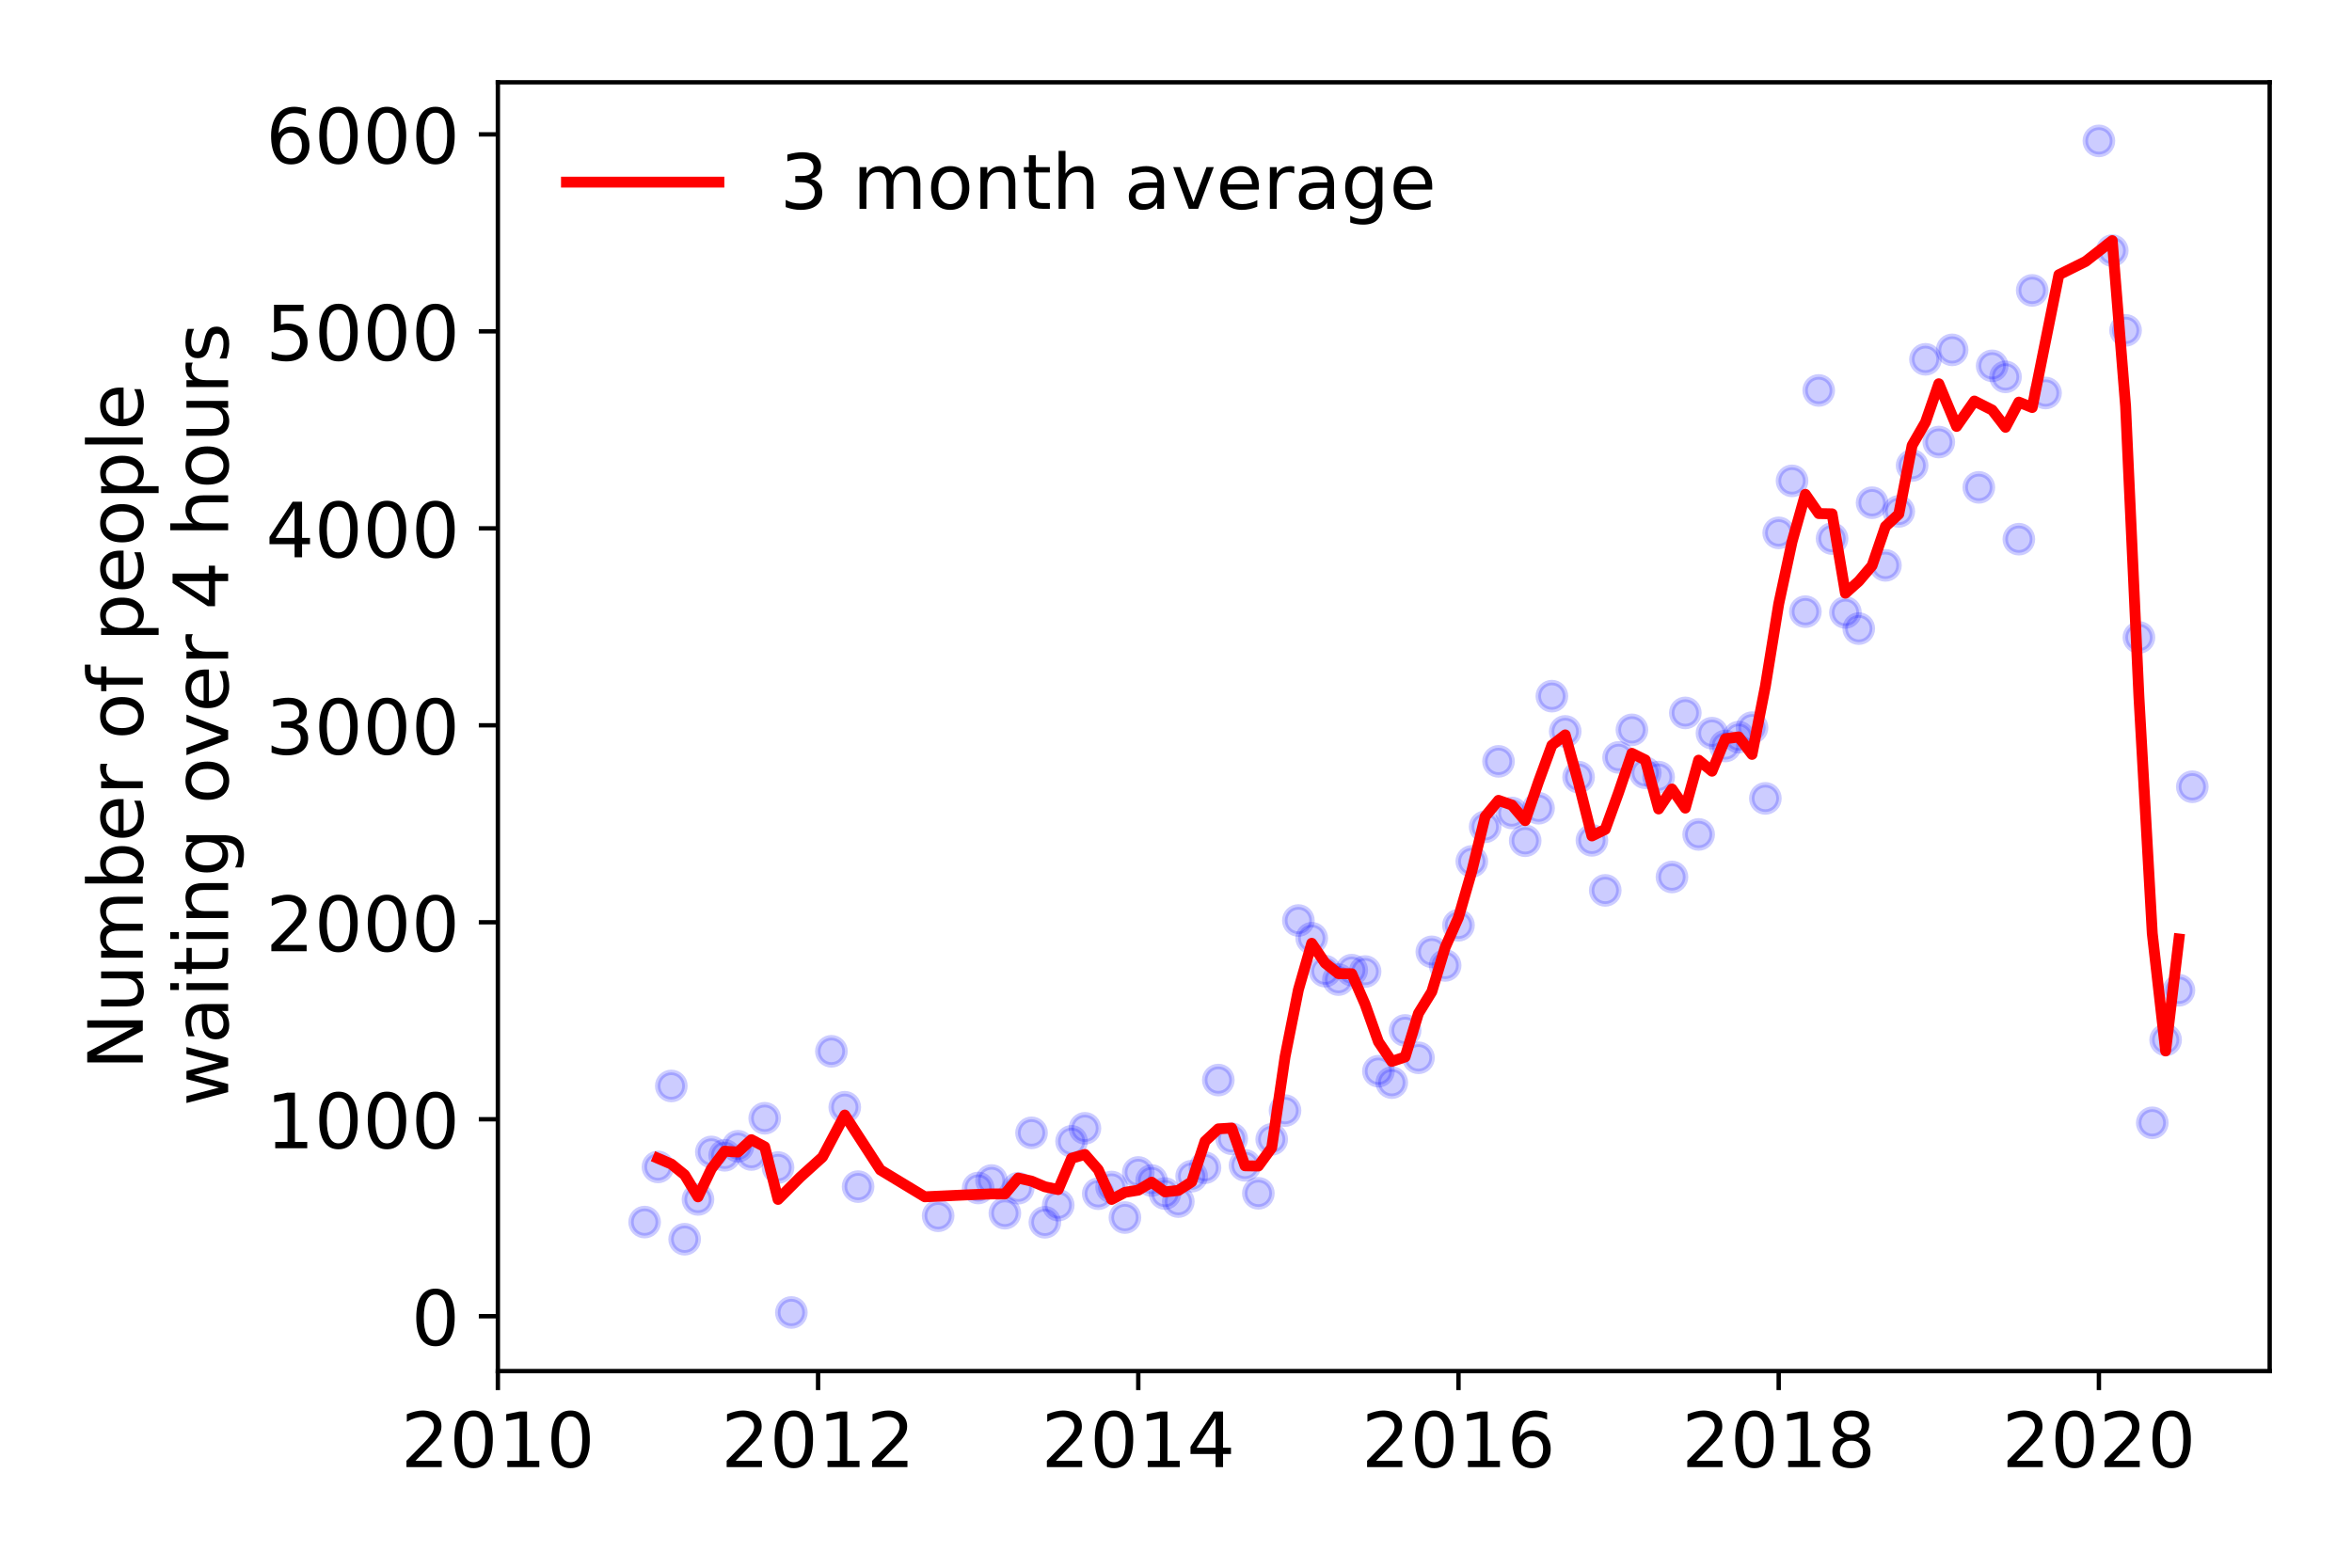 <?xml version="1.0" encoding="utf-8" standalone="no"?>
<!DOCTYPE svg PUBLIC "-//W3C//DTD SVG 1.1//EN"
  "http://www.w3.org/Graphics/SVG/1.1/DTD/svg11.dtd">
<!-- Created with matplotlib (https://matplotlib.org/) -->
<svg height="288pt" version="1.1" viewBox="0 0 432 288" width="432pt" xmlns="http://www.w3.org/2000/svg" xmlns:xlink="http://www.w3.org/1999/xlink">
 <defs>
  <style type="text/css">
*{stroke-linecap:butt;stroke-linejoin:round;}
  </style>
 </defs>
 <g id="figure_1">
  <g id="patch_1">
   <path d="M 0 288 
L 432 288 
L 432 0 
L 0 0 
z
" style="fill:#ffffff;"/>
  </g>
  <g id="axes_1">
   <g id="patch_2">
    <path d="M 91.445 251.88 
L 416.88 251.88 
L 416.88 15.12 
L 91.445 15.12 
z
" style="fill:#ffffff;"/>
   </g>
   <g id="matplotlib.axis_1">
    <g id="xtick_1">
     <g id="line2d_1">
      <defs>
       <path d="M 0 0 
L 0 3.5 
" id="m45e0244d61" style="stroke:#000000;stroke-width:0.8;"/>
      </defs>
      <g>
       <use style="stroke:#000000;stroke-width:0.8;" x="91.445" xlink:href="#m45e0244d61" y="251.88"/>
      </g>
     </g>
     <g id="text_1">
      <!-- 2010 -->
      <defs>
       <path d="M 19.188 8.297 
L 53.609 8.297 
L 53.609 0 
L 7.328 0 
L 7.328 8.297 
Q 12.938 14.109 22.625 23.891 
Q 32.328 33.688 34.812 36.531 
Q 39.547 41.844 41.422 45.531 
Q 43.312 49.219 43.312 52.781 
Q 43.312 58.594 39.234 62.25 
Q 35.156 65.922 28.609 65.922 
Q 23.969 65.922 18.812 64.312 
Q 13.672 62.703 7.812 59.422 
L 7.812 69.391 
Q 13.766 71.781 18.938 73 
Q 24.125 74.219 28.422 74.219 
Q 39.75 74.219 46.484 68.547 
Q 53.219 62.891 53.219 53.422 
Q 53.219 48.922 51.531 44.891 
Q 49.859 40.875 45.406 35.406 
Q 44.188 33.984 37.641 27.219 
Q 31.109 20.453 19.188 8.297 
z
" id="DejaVuSans-50"/>
       <path d="M 31.781 66.406 
Q 24.172 66.406 20.328 58.906 
Q 16.5 51.422 16.5 36.375 
Q 16.5 21.391 20.328 13.891 
Q 24.172 6.391 31.781 6.391 
Q 39.453 6.391 43.281 13.891 
Q 47.125 21.391 47.125 36.375 
Q 47.125 51.422 43.281 58.906 
Q 39.453 66.406 31.781 66.406 
z
M 31.781 74.219 
Q 44.047 74.219 50.516 64.516 
Q 56.984 54.828 56.984 36.375 
Q 56.984 17.969 50.516 8.266 
Q 44.047 -1.422 31.781 -1.422 
Q 19.531 -1.422 13.062 8.266 
Q 6.594 17.969 6.594 36.375 
Q 6.594 54.828 13.062 64.516 
Q 19.531 74.219 31.781 74.219 
z
" id="DejaVuSans-48"/>
       <path d="M 12.406 8.297 
L 28.516 8.297 
L 28.516 63.922 
L 10.984 60.406 
L 10.984 69.391 
L 28.422 72.906 
L 38.281 72.906 
L 38.281 8.297 
L 54.391 8.297 
L 54.391 0 
L 12.406 0 
z
" id="DejaVuSans-49"/>
      </defs>
      <g transform="translate(73.63 269.518)scale(0.14 -0.14)">
       <use xlink:href="#DejaVuSans-50"/>
       <use x="63.623" xlink:href="#DejaVuSans-48"/>
       <use x="127.246" xlink:href="#DejaVuSans-49"/>
       <use x="190.869" xlink:href="#DejaVuSans-48"/>
      </g>
     </g>
    </g>
    <g id="xtick_2">
     <g id="line2d_2">
      <g>
       <use style="stroke:#000000;stroke-width:0.8;" x="150.259" xlink:href="#m45e0244d61" y="251.88"/>
      </g>
     </g>
     <g id="text_2">
      <!-- 2012 -->
      <g transform="translate(132.444 269.518)scale(0.14 -0.14)">
       <use xlink:href="#DejaVuSans-50"/>
       <use x="63.623" xlink:href="#DejaVuSans-48"/>
       <use x="127.246" xlink:href="#DejaVuSans-49"/>
       <use x="190.869" xlink:href="#DejaVuSans-50"/>
      </g>
     </g>
    </g>
    <g id="xtick_3">
     <g id="line2d_3">
      <g>
       <use style="stroke:#000000;stroke-width:0.8;" x="209.072" xlink:href="#m45e0244d61" y="251.88"/>
      </g>
     </g>
     <g id="text_3">
      <!-- 2014 -->
      <defs>
       <path d="M 37.797 64.312 
L 12.891 25.391 
L 37.797 25.391 
z
M 35.203 72.906 
L 47.609 72.906 
L 47.609 25.391 
L 58.016 25.391 
L 58.016 17.188 
L 47.609 17.188 
L 47.609 0 
L 37.797 0 
L 37.797 17.188 
L 4.891 17.188 
L 4.891 26.703 
z
" id="DejaVuSans-52"/>
      </defs>
      <g transform="translate(191.257 269.518)scale(0.14 -0.14)">
       <use xlink:href="#DejaVuSans-50"/>
       <use x="63.623" xlink:href="#DejaVuSans-48"/>
       <use x="127.246" xlink:href="#DejaVuSans-49"/>
       <use x="190.869" xlink:href="#DejaVuSans-52"/>
      </g>
     </g>
    </g>
    <g id="xtick_4">
     <g id="line2d_4">
      <g>
       <use style="stroke:#000000;stroke-width:0.8;" x="267.886" xlink:href="#m45e0244d61" y="251.88"/>
      </g>
     </g>
     <g id="text_4">
      <!-- 2016 -->
      <defs>
       <path d="M 33.016 40.375 
Q 26.375 40.375 22.484 35.828 
Q 18.609 31.297 18.609 23.391 
Q 18.609 15.531 22.484 10.953 
Q 26.375 6.391 33.016 6.391 
Q 39.656 6.391 43.531 10.953 
Q 47.406 15.531 47.406 23.391 
Q 47.406 31.297 43.531 35.828 
Q 39.656 40.375 33.016 40.375 
z
M 52.594 71.297 
L 52.594 62.312 
Q 48.875 64.062 45.094 64.984 
Q 41.312 65.922 37.594 65.922 
Q 27.828 65.922 22.672 59.328 
Q 17.531 52.734 16.797 39.406 
Q 19.672 43.656 24.016 45.922 
Q 28.375 48.188 33.594 48.188 
Q 44.578 48.188 50.953 41.516 
Q 57.328 34.859 57.328 23.391 
Q 57.328 12.156 50.688 5.359 
Q 44.047 -1.422 33.016 -1.422 
Q 20.359 -1.422 13.672 8.266 
Q 6.984 17.969 6.984 36.375 
Q 6.984 53.656 15.188 63.938 
Q 23.391 74.219 37.203 74.219 
Q 40.922 74.219 44.703 73.484 
Q 48.484 72.75 52.594 71.297 
z
" id="DejaVuSans-54"/>
      </defs>
      <g transform="translate(250.071 269.518)scale(0.14 -0.14)">
       <use xlink:href="#DejaVuSans-50"/>
       <use x="63.623" xlink:href="#DejaVuSans-48"/>
       <use x="127.246" xlink:href="#DejaVuSans-49"/>
       <use x="190.869" xlink:href="#DejaVuSans-54"/>
      </g>
     </g>
    </g>
    <g id="xtick_5">
     <g id="line2d_5">
      <g>
       <use style="stroke:#000000;stroke-width:0.8;" x="326.699" xlink:href="#m45e0244d61" y="251.88"/>
      </g>
     </g>
     <g id="text_5">
      <!-- 2018 -->
      <defs>
       <path d="M 31.781 34.625 
Q 24.75 34.625 20.719 30.859 
Q 16.703 27.094 16.703 20.516 
Q 16.703 13.922 20.719 10.156 
Q 24.75 6.391 31.781 6.391 
Q 38.812 6.391 42.859 10.172 
Q 46.922 13.969 46.922 20.516 
Q 46.922 27.094 42.891 30.859 
Q 38.875 34.625 31.781 34.625 
z
M 21.922 38.812 
Q 15.578 40.375 12.031 44.719 
Q 8.5 49.078 8.5 55.328 
Q 8.5 64.062 14.719 69.141 
Q 20.953 74.219 31.781 74.219 
Q 42.672 74.219 48.875 69.141 
Q 55.078 64.062 55.078 55.328 
Q 55.078 49.078 51.531 44.719 
Q 48 40.375 41.703 38.812 
Q 48.828 37.156 52.797 32.312 
Q 56.781 27.484 56.781 20.516 
Q 56.781 9.906 50.312 4.234 
Q 43.844 -1.422 31.781 -1.422 
Q 19.734 -1.422 13.25 4.234 
Q 6.781 9.906 6.781 20.516 
Q 6.781 27.484 10.781 32.312 
Q 14.797 37.156 21.922 38.812 
z
M 18.312 54.391 
Q 18.312 48.734 21.844 45.562 
Q 25.391 42.391 31.781 42.391 
Q 38.141 42.391 41.719 45.562 
Q 45.312 48.734 45.312 54.391 
Q 45.312 60.062 41.719 63.234 
Q 38.141 66.406 31.781 66.406 
Q 25.391 66.406 21.844 63.234 
Q 18.312 60.062 18.312 54.391 
z
" id="DejaVuSans-56"/>
      </defs>
      <g transform="translate(308.884 269.518)scale(0.14 -0.14)">
       <use xlink:href="#DejaVuSans-50"/>
       <use x="63.623" xlink:href="#DejaVuSans-48"/>
       <use x="127.246" xlink:href="#DejaVuSans-49"/>
       <use x="190.869" xlink:href="#DejaVuSans-56"/>
      </g>
     </g>
    </g>
    <g id="xtick_6">
     <g id="line2d_6">
      <g>
       <use style="stroke:#000000;stroke-width:0.8;" x="385.513" xlink:href="#m45e0244d61" y="251.88"/>
      </g>
     </g>
     <g id="text_6">
      <!-- 2020 -->
      <g transform="translate(367.698 269.518)scale(0.14 -0.14)">
       <use xlink:href="#DejaVuSans-50"/>
       <use x="63.623" xlink:href="#DejaVuSans-48"/>
       <use x="127.246" xlink:href="#DejaVuSans-50"/>
       <use x="190.869" xlink:href="#DejaVuSans-48"/>
      </g>
     </g>
    </g>
   </g>
   <g id="matplotlib.axis_2">
    <g id="ytick_1">
     <g id="line2d_7">
      <defs>
       <path d="M 0 0 
L -3.5 0 
" id="m0313830ca6" style="stroke:#000000;stroke-width:0.8;"/>
      </defs>
      <g>
       <use style="stroke:#000000;stroke-width:0.8;" x="91.445" xlink:href="#m0313830ca6" y="241.806"/>
      </g>
     </g>
     <g id="text_7">
      <!-- 0 -->
      <g transform="translate(75.537 247.125)scale(0.14 -0.14)">
       <use xlink:href="#DejaVuSans-48"/>
      </g>
     </g>
    </g>
    <g id="ytick_2">
     <g id="line2d_8">
      <g>
       <use style="stroke:#000000;stroke-width:0.8;" x="91.445" xlink:href="#m0313830ca6" y="205.619"/>
      </g>
     </g>
     <g id="text_8">
      <!-- 1000 -->
      <g transform="translate(48.815 210.938)scale(0.14 -0.14)">
       <use xlink:href="#DejaVuSans-49"/>
       <use x="63.623" xlink:href="#DejaVuSans-48"/>
       <use x="127.246" xlink:href="#DejaVuSans-48"/>
       <use x="190.869" xlink:href="#DejaVuSans-48"/>
      </g>
     </g>
    </g>
    <g id="ytick_3">
     <g id="line2d_9">
      <g>
       <use style="stroke:#000000;stroke-width:0.8;" x="91.445" xlink:href="#m0313830ca6" y="169.433"/>
      </g>
     </g>
     <g id="text_9">
      <!-- 2000 -->
      <g transform="translate(48.815 174.752)scale(0.14 -0.14)">
       <use xlink:href="#DejaVuSans-50"/>
       <use x="63.623" xlink:href="#DejaVuSans-48"/>
       <use x="127.246" xlink:href="#DejaVuSans-48"/>
       <use x="190.869" xlink:href="#DejaVuSans-48"/>
      </g>
     </g>
    </g>
    <g id="ytick_4">
     <g id="line2d_10">
      <g>
       <use style="stroke:#000000;stroke-width:0.8;" x="91.445" xlink:href="#m0313830ca6" y="133.247"/>
      </g>
     </g>
     <g id="text_10">
      <!-- 3000 -->
      <defs>
       <path d="M 40.578 39.312 
Q 47.656 37.797 51.625 33 
Q 55.609 28.219 55.609 21.188 
Q 55.609 10.406 48.188 4.484 
Q 40.766 -1.422 27.094 -1.422 
Q 22.516 -1.422 17.656 -0.516 
Q 12.797 0.391 7.625 2.203 
L 7.625 11.719 
Q 11.719 9.328 16.594 8.109 
Q 21.484 6.891 26.812 6.891 
Q 36.078 6.891 40.938 10.547 
Q 45.797 14.203 45.797 21.188 
Q 45.797 27.641 41.281 31.266 
Q 36.766 34.906 28.719 34.906 
L 20.219 34.906 
L 20.219 43.016 
L 29.109 43.016 
Q 36.375 43.016 40.234 45.922 
Q 44.094 48.828 44.094 54.297 
Q 44.094 59.906 40.109 62.906 
Q 36.141 65.922 28.719 65.922 
Q 24.656 65.922 20.016 65.031 
Q 15.375 64.156 9.812 62.312 
L 9.812 71.094 
Q 15.438 72.656 20.344 73.438 
Q 25.25 74.219 29.594 74.219 
Q 40.828 74.219 47.359 69.109 
Q 53.906 64.016 53.906 55.328 
Q 53.906 49.266 50.438 45.094 
Q 46.969 40.922 40.578 39.312 
z
" id="DejaVuSans-51"/>
      </defs>
      <g transform="translate(48.815 138.566)scale(0.14 -0.14)">
       <use xlink:href="#DejaVuSans-51"/>
       <use x="63.623" xlink:href="#DejaVuSans-48"/>
       <use x="127.246" xlink:href="#DejaVuSans-48"/>
       <use x="190.869" xlink:href="#DejaVuSans-48"/>
      </g>
     </g>
    </g>
    <g id="ytick_5">
     <g id="line2d_11">
      <g>
       <use style="stroke:#000000;stroke-width:0.8;" x="91.445" xlink:href="#m0313830ca6" y="97.06"/>
      </g>
     </g>
     <g id="text_11">
      <!-- 4000 -->
      <g transform="translate(48.815 102.379)scale(0.14 -0.14)">
       <use xlink:href="#DejaVuSans-52"/>
       <use x="63.623" xlink:href="#DejaVuSans-48"/>
       <use x="127.246" xlink:href="#DejaVuSans-48"/>
       <use x="190.869" xlink:href="#DejaVuSans-48"/>
      </g>
     </g>
    </g>
    <g id="ytick_6">
     <g id="line2d_12">
      <g>
       <use style="stroke:#000000;stroke-width:0.8;" x="91.445" xlink:href="#m0313830ca6" y="60.874"/>
      </g>
     </g>
     <g id="text_12">
      <!-- 5000 -->
      <defs>
       <path d="M 10.797 72.906 
L 49.516 72.906 
L 49.516 64.594 
L 19.828 64.594 
L 19.828 46.734 
Q 21.969 47.469 24.109 47.828 
Q 26.266 48.188 28.422 48.188 
Q 40.625 48.188 47.75 41.5 
Q 54.891 34.812 54.891 23.391 
Q 54.891 11.625 47.562 5.094 
Q 40.234 -1.422 26.906 -1.422 
Q 22.312 -1.422 17.547 -0.641 
Q 12.797 0.141 7.719 1.703 
L 7.719 11.625 
Q 12.109 9.234 16.797 8.062 
Q 21.484 6.891 26.703 6.891 
Q 35.156 6.891 40.078 11.328 
Q 45.016 15.766 45.016 23.391 
Q 45.016 31 40.078 35.438 
Q 35.156 39.891 26.703 39.891 
Q 22.75 39.891 18.812 39.016 
Q 14.891 38.141 10.797 36.281 
z
" id="DejaVuSans-53"/>
      </defs>
      <g transform="translate(48.815 66.193)scale(0.14 -0.14)">
       <use xlink:href="#DejaVuSans-53"/>
       <use x="63.623" xlink:href="#DejaVuSans-48"/>
       <use x="127.246" xlink:href="#DejaVuSans-48"/>
       <use x="190.869" xlink:href="#DejaVuSans-48"/>
      </g>
     </g>
    </g>
    <g id="ytick_7">
     <g id="line2d_13">
      <g>
       <use style="stroke:#000000;stroke-width:0.8;" x="91.445" xlink:href="#m0313830ca6" y="24.688"/>
      </g>
     </g>
     <g id="text_13">
      <!-- 6000 -->
      <g transform="translate(48.815 30.007)scale(0.14 -0.14)">
       <use xlink:href="#DejaVuSans-54"/>
       <use x="63.623" xlink:href="#DejaVuSans-48"/>
       <use x="127.246" xlink:href="#DejaVuSans-48"/>
       <use x="190.869" xlink:href="#DejaVuSans-48"/>
      </g>
     </g>
    </g>
    <g id="text_14">
     <!-- Number of people -->
     <defs>
      <path d="M 9.812 72.906 
L 23.094 72.906 
L 55.422 11.922 
L 55.422 72.906 
L 64.984 72.906 
L 64.984 0 
L 51.703 0 
L 19.391 60.984 
L 19.391 0 
L 9.812 0 
z
" id="DejaVuSans-78"/>
      <path d="M 8.5 21.578 
L 8.5 54.688 
L 17.484 54.688 
L 17.484 21.922 
Q 17.484 14.156 20.5 10.266 
Q 23.531 6.391 29.594 6.391 
Q 36.859 6.391 41.078 11.031 
Q 45.312 15.672 45.312 23.688 
L 45.312 54.688 
L 54.297 54.688 
L 54.297 0 
L 45.312 0 
L 45.312 8.406 
Q 42.047 3.422 37.719 1 
Q 33.406 -1.422 27.688 -1.422 
Q 18.266 -1.422 13.375 4.438 
Q 8.5 10.297 8.5 21.578 
z
M 31.109 56 
z
" id="DejaVuSans-117"/>
      <path d="M 52 44.188 
Q 55.375 50.25 60.062 53.125 
Q 64.75 56 71.094 56 
Q 79.641 56 84.281 50.016 
Q 88.922 44.047 88.922 33.016 
L 88.922 0 
L 79.891 0 
L 79.891 32.719 
Q 79.891 40.578 77.094 44.375 
Q 74.312 48.188 68.609 48.188 
Q 61.625 48.188 57.562 43.547 
Q 53.516 38.922 53.516 30.906 
L 53.516 0 
L 44.484 0 
L 44.484 32.719 
Q 44.484 40.625 41.703 44.406 
Q 38.922 48.188 33.109 48.188 
Q 26.219 48.188 22.156 43.531 
Q 18.109 38.875 18.109 30.906 
L 18.109 0 
L 9.078 0 
L 9.078 54.688 
L 18.109 54.688 
L 18.109 46.188 
Q 21.188 51.219 25.484 53.609 
Q 29.781 56 35.688 56 
Q 41.656 56 45.828 52.969 
Q 50 49.953 52 44.188 
z
" id="DejaVuSans-109"/>
      <path d="M 48.688 27.297 
Q 48.688 37.203 44.609 42.844 
Q 40.531 48.484 33.406 48.484 
Q 26.266 48.484 22.188 42.844 
Q 18.109 37.203 18.109 27.297 
Q 18.109 17.391 22.188 11.75 
Q 26.266 6.109 33.406 6.109 
Q 40.531 6.109 44.609 11.75 
Q 48.688 17.391 48.688 27.297 
z
M 18.109 46.391 
Q 20.953 51.266 25.266 53.625 
Q 29.594 56 35.594 56 
Q 45.562 56 51.781 48.094 
Q 58.016 40.188 58.016 27.297 
Q 58.016 14.406 51.781 6.484 
Q 45.562 -1.422 35.594 -1.422 
Q 29.594 -1.422 25.266 0.953 
Q 20.953 3.328 18.109 8.203 
L 18.109 0 
L 9.078 0 
L 9.078 75.984 
L 18.109 75.984 
z
" id="DejaVuSans-98"/>
      <path d="M 56.203 29.594 
L 56.203 25.203 
L 14.891 25.203 
Q 15.484 15.922 20.484 11.062 
Q 25.484 6.203 34.422 6.203 
Q 39.594 6.203 44.453 7.469 
Q 49.312 8.734 54.109 11.281 
L 54.109 2.781 
Q 49.266 0.734 44.188 -0.344 
Q 39.109 -1.422 33.891 -1.422 
Q 20.797 -1.422 13.156 6.188 
Q 5.516 13.812 5.516 26.812 
Q 5.516 40.234 12.766 48.109 
Q 20.016 56 32.328 56 
Q 43.359 56 49.781 48.891 
Q 56.203 41.797 56.203 29.594 
z
M 47.219 32.234 
Q 47.125 39.594 43.094 43.984 
Q 39.062 48.391 32.422 48.391 
Q 24.906 48.391 20.391 44.141 
Q 15.875 39.891 15.188 32.172 
z
" id="DejaVuSans-101"/>
      <path d="M 41.109 46.297 
Q 39.594 47.172 37.812 47.578 
Q 36.031 48 33.891 48 
Q 26.266 48 22.188 43.047 
Q 18.109 38.094 18.109 28.812 
L 18.109 0 
L 9.078 0 
L 9.078 54.688 
L 18.109 54.688 
L 18.109 46.188 
Q 20.953 51.172 25.484 53.578 
Q 30.031 56 36.531 56 
Q 37.453 56 38.578 55.875 
Q 39.703 55.766 41.062 55.516 
z
" id="DejaVuSans-114"/>
      <path id="DejaVuSans-32"/>
      <path d="M 30.609 48.391 
Q 23.391 48.391 19.188 42.75 
Q 14.984 37.109 14.984 27.297 
Q 14.984 17.484 19.156 11.844 
Q 23.344 6.203 30.609 6.203 
Q 37.797 6.203 41.984 11.859 
Q 46.188 17.531 46.188 27.297 
Q 46.188 37.016 41.984 42.703 
Q 37.797 48.391 30.609 48.391 
z
M 30.609 56 
Q 42.328 56 49.016 48.375 
Q 55.719 40.766 55.719 27.297 
Q 55.719 13.875 49.016 6.219 
Q 42.328 -1.422 30.609 -1.422 
Q 18.844 -1.422 12.172 6.219 
Q 5.516 13.875 5.516 27.297 
Q 5.516 40.766 12.172 48.375 
Q 18.844 56 30.609 56 
z
" id="DejaVuSans-111"/>
      <path d="M 37.109 75.984 
L 37.109 68.5 
L 28.516 68.5 
Q 23.688 68.5 21.797 66.547 
Q 19.922 64.594 19.922 59.516 
L 19.922 54.688 
L 34.719 54.688 
L 34.719 47.703 
L 19.922 47.703 
L 19.922 0 
L 10.891 0 
L 10.891 47.703 
L 2.297 47.703 
L 2.297 54.688 
L 10.891 54.688 
L 10.891 58.5 
Q 10.891 67.625 15.141 71.797 
Q 19.391 75.984 28.609 75.984 
z
" id="DejaVuSans-102"/>
      <path d="M 18.109 8.203 
L 18.109 -20.797 
L 9.078 -20.797 
L 9.078 54.688 
L 18.109 54.688 
L 18.109 46.391 
Q 20.953 51.266 25.266 53.625 
Q 29.594 56 35.594 56 
Q 45.562 56 51.781 48.094 
Q 58.016 40.188 58.016 27.297 
Q 58.016 14.406 51.781 6.484 
Q 45.562 -1.422 35.594 -1.422 
Q 29.594 -1.422 25.266 0.953 
Q 20.953 3.328 18.109 8.203 
z
M 48.688 27.297 
Q 48.688 37.203 44.609 42.844 
Q 40.531 48.484 33.406 48.484 
Q 26.266 48.484 22.188 42.844 
Q 18.109 37.203 18.109 27.297 
Q 18.109 17.391 22.188 11.75 
Q 26.266 6.109 33.406 6.109 
Q 40.531 6.109 44.609 11.75 
Q 48.688 17.391 48.688 27.297 
z
" id="DejaVuSans-112"/>
      <path d="M 9.422 75.984 
L 18.406 75.984 
L 18.406 0 
L 9.422 0 
z
" id="DejaVuSans-108"/>
     </defs>
     <g transform="translate(26.227 196.547)rotate(-90)scale(0.14 -0.14)">
      <use xlink:href="#DejaVuSans-78"/>
      <use x="74.805" xlink:href="#DejaVuSans-117"/>
      <use x="138.184" xlink:href="#DejaVuSans-109"/>
      <use x="235.596" xlink:href="#DejaVuSans-98"/>
      <use x="299.072" xlink:href="#DejaVuSans-101"/>
      <use x="360.596" xlink:href="#DejaVuSans-114"/>
      <use x="401.709" xlink:href="#DejaVuSans-32"/>
      <use x="433.496" xlink:href="#DejaVuSans-111"/>
      <use x="494.678" xlink:href="#DejaVuSans-102"/>
      <use x="529.883" xlink:href="#DejaVuSans-32"/>
      <use x="561.67" xlink:href="#DejaVuSans-112"/>
      <use x="625.146" xlink:href="#DejaVuSans-101"/>
      <use x="686.67" xlink:href="#DejaVuSans-111"/>
      <use x="747.852" xlink:href="#DejaVuSans-112"/>
      <use x="811.328" xlink:href="#DejaVuSans-108"/>
      <use x="839.111" xlink:href="#DejaVuSans-101"/>
     </g>
     <!--  waiting over 4 hours -->
     <defs>
      <path d="M 4.203 54.688 
L 13.188 54.688 
L 24.422 12.016 
L 35.594 54.688 
L 46.188 54.688 
L 57.422 12.016 
L 68.609 54.688 
L 77.594 54.688 
L 63.281 0 
L 52.688 0 
L 40.922 44.828 
L 29.109 0 
L 18.5 0 
z
" id="DejaVuSans-119"/>
      <path d="M 34.281 27.484 
Q 23.391 27.484 19.188 25 
Q 14.984 22.516 14.984 16.5 
Q 14.984 11.719 18.141 8.906 
Q 21.297 6.109 26.703 6.109 
Q 34.188 6.109 38.703 11.406 
Q 43.219 16.703 43.219 25.484 
L 43.219 27.484 
z
M 52.203 31.203 
L 52.203 0 
L 43.219 0 
L 43.219 8.297 
Q 40.141 3.328 35.547 0.953 
Q 30.953 -1.422 24.312 -1.422 
Q 15.922 -1.422 10.953 3.297 
Q 6 8.016 6 15.922 
Q 6 25.141 12.172 29.828 
Q 18.359 34.516 30.609 34.516 
L 43.219 34.516 
L 43.219 35.406 
Q 43.219 41.609 39.141 45 
Q 35.062 48.391 27.688 48.391 
Q 23 48.391 18.547 47.266 
Q 14.109 46.141 10.016 43.891 
L 10.016 52.203 
Q 14.938 54.109 19.578 55.047 
Q 24.219 56 28.609 56 
Q 40.484 56 46.344 49.844 
Q 52.203 43.703 52.203 31.203 
z
" id="DejaVuSans-97"/>
      <path d="M 9.422 54.688 
L 18.406 54.688 
L 18.406 0 
L 9.422 0 
z
M 9.422 75.984 
L 18.406 75.984 
L 18.406 64.594 
L 9.422 64.594 
z
" id="DejaVuSans-105"/>
      <path d="M 18.312 70.219 
L 18.312 54.688 
L 36.812 54.688 
L 36.812 47.703 
L 18.312 47.703 
L 18.312 18.016 
Q 18.312 11.328 20.141 9.422 
Q 21.969 7.516 27.594 7.516 
L 36.812 7.516 
L 36.812 0 
L 27.594 0 
Q 17.188 0 13.234 3.875 
Q 9.281 7.766 9.281 18.016 
L 9.281 47.703 
L 2.688 47.703 
L 2.688 54.688 
L 9.281 54.688 
L 9.281 70.219 
z
" id="DejaVuSans-116"/>
      <path d="M 54.891 33.016 
L 54.891 0 
L 45.906 0 
L 45.906 32.719 
Q 45.906 40.484 42.875 44.328 
Q 39.844 48.188 33.797 48.188 
Q 26.516 48.188 22.312 43.547 
Q 18.109 38.922 18.109 30.906 
L 18.109 0 
L 9.078 0 
L 9.078 54.688 
L 18.109 54.688 
L 18.109 46.188 
Q 21.344 51.125 25.703 53.562 
Q 30.078 56 35.797 56 
Q 45.219 56 50.047 50.172 
Q 54.891 44.344 54.891 33.016 
z
" id="DejaVuSans-110"/>
      <path d="M 45.406 27.984 
Q 45.406 37.75 41.375 43.109 
Q 37.359 48.484 30.078 48.484 
Q 22.859 48.484 18.828 43.109 
Q 14.797 37.75 14.797 27.984 
Q 14.797 18.266 18.828 12.891 
Q 22.859 7.516 30.078 7.516 
Q 37.359 7.516 41.375 12.891 
Q 45.406 18.266 45.406 27.984 
z
M 54.391 6.781 
Q 54.391 -7.172 48.188 -13.984 
Q 42 -20.797 29.203 -20.797 
Q 24.469 -20.797 20.266 -20.094 
Q 16.062 -19.391 12.109 -17.922 
L 12.109 -9.188 
Q 16.062 -11.328 19.922 -12.344 
Q 23.781 -13.375 27.781 -13.375 
Q 36.625 -13.375 41.016 -8.766 
Q 45.406 -4.156 45.406 5.172 
L 45.406 9.625 
Q 42.625 4.781 38.281 2.391 
Q 33.938 0 27.875 0 
Q 17.828 0 11.672 7.656 
Q 5.516 15.328 5.516 27.984 
Q 5.516 40.672 11.672 48.328 
Q 17.828 56 27.875 56 
Q 33.938 56 38.281 53.609 
Q 42.625 51.219 45.406 46.391 
L 45.406 54.688 
L 54.391 54.688 
z
" id="DejaVuSans-103"/>
      <path d="M 2.984 54.688 
L 12.5 54.688 
L 29.594 8.797 
L 46.688 54.688 
L 56.203 54.688 
L 35.688 0 
L 23.484 0 
z
" id="DejaVuSans-118"/>
      <path d="M 54.891 33.016 
L 54.891 0 
L 45.906 0 
L 45.906 32.719 
Q 45.906 40.484 42.875 44.328 
Q 39.844 48.188 33.797 48.188 
Q 26.516 48.188 22.312 43.547 
Q 18.109 38.922 18.109 30.906 
L 18.109 0 
L 9.078 0 
L 9.078 75.984 
L 18.109 75.984 
L 18.109 46.188 
Q 21.344 51.125 25.703 53.562 
Q 30.078 56 35.797 56 
Q 45.219 56 50.047 50.172 
Q 54.891 44.344 54.891 33.016 
z
" id="DejaVuSans-104"/>
      <path d="M 44.281 53.078 
L 44.281 44.578 
Q 40.484 46.531 36.375 47.5 
Q 32.281 48.484 27.875 48.484 
Q 21.188 48.484 17.844 46.438 
Q 14.5 44.391 14.5 40.281 
Q 14.5 37.156 16.891 35.375 
Q 19.281 33.594 26.516 31.984 
L 29.594 31.297 
Q 39.156 29.25 43.188 25.516 
Q 47.219 21.781 47.219 15.094 
Q 47.219 7.469 41.188 3.016 
Q 35.156 -1.422 24.609 -1.422 
Q 20.219 -1.422 15.453 -0.562 
Q 10.688 0.297 5.422 2 
L 5.422 11.281 
Q 10.406 8.688 15.234 7.391 
Q 20.062 6.109 24.812 6.109 
Q 31.156 6.109 34.562 8.281 
Q 37.984 10.453 37.984 14.406 
Q 37.984 18.062 35.516 20.016 
Q 33.062 21.969 24.703 23.781 
L 21.578 24.516 
Q 13.234 26.266 9.516 29.906 
Q 5.812 33.547 5.812 39.891 
Q 5.812 47.609 11.281 51.797 
Q 16.75 56 26.812 56 
Q 31.781 56 36.172 55.266 
Q 40.578 54.547 44.281 53.078 
z
" id="DejaVuSans-115"/>
     </defs>
     <g transform="translate(41.903 207.672)rotate(-90)scale(0.14 -0.14)">
      <use xlink:href="#DejaVuSans-32"/>
      <use x="31.787" xlink:href="#DejaVuSans-119"/>
      <use x="113.574" xlink:href="#DejaVuSans-97"/>
      <use x="174.854" xlink:href="#DejaVuSans-105"/>
      <use x="202.637" xlink:href="#DejaVuSans-116"/>
      <use x="241.846" xlink:href="#DejaVuSans-105"/>
      <use x="269.629" xlink:href="#DejaVuSans-110"/>
      <use x="333.008" xlink:href="#DejaVuSans-103"/>
      <use x="396.484" xlink:href="#DejaVuSans-32"/>
      <use x="428.271" xlink:href="#DejaVuSans-111"/>
      <use x="489.453" xlink:href="#DejaVuSans-118"/>
      <use x="548.633" xlink:href="#DejaVuSans-101"/>
      <use x="610.156" xlink:href="#DejaVuSans-114"/>
      <use x="651.27" xlink:href="#DejaVuSans-32"/>
      <use x="683.057" xlink:href="#DejaVuSans-52"/>
      <use x="746.68" xlink:href="#DejaVuSans-32"/>
      <use x="778.467" xlink:href="#DejaVuSans-104"/>
      <use x="841.846" xlink:href="#DejaVuSans-111"/>
      <use x="903.027" xlink:href="#DejaVuSans-117"/>
      <use x="966.406" xlink:href="#DejaVuSans-114"/>
      <use x="1007.52" xlink:href="#DejaVuSans-115"/>
     </g>
    </g>
   </g>
   <g id="line2d_14">
    <defs>
     <path d="M 0 2.5 
C 0.663 2.5 1.299 2.237 1.768 1.768 
C 2.237 1.299 2.5 0.663 2.5 0 
C 2.5 -0.663 2.237 -1.299 1.768 -1.768 
C 1.299 -2.237 0.663 -2.5 0 -2.5 
C -0.663 -2.5 -1.299 -2.237 -1.768 -1.768 
C -2.237 -1.299 -2.5 -0.663 -2.5 0 
C -2.5 0.663 -2.237 1.299 -1.768 1.768 
C -1.299 2.237 -0.663 2.5 0 2.5 
z
" id="m02233936c4" style="stroke:#0000ff;stroke-opacity:0.2;"/>
    </defs>
    <g clip-path="url(#p5f8d8fc7f3)">
     <use style="fill:#0000ff;fill-opacity:0.2;stroke:#0000ff;stroke-opacity:0.2;" x="402.667" xlink:href="#m02233936c4" y="144.537"/>
     <use style="fill:#0000ff;fill-opacity:0.2;stroke:#0000ff;stroke-opacity:0.2;" x="400.216" xlink:href="#m02233936c4" y="181.917"/>
     <use style="fill:#0000ff;fill-opacity:0.2;stroke:#0000ff;stroke-opacity:0.2;" x="397.766" xlink:href="#m02233936c4" y="191.036"/>
     <use style="fill:#0000ff;fill-opacity:0.2;stroke:#0000ff;stroke-opacity:0.2;" x="395.315" xlink:href="#m02233936c4" y="206.271"/>
     <use style="fill:#0000ff;fill-opacity:0.2;stroke:#0000ff;stroke-opacity:0.2;" x="392.864" xlink:href="#m02233936c4" y="117.108"/>
     <use style="fill:#0000ff;fill-opacity:0.2;stroke:#0000ff;stroke-opacity:0.2;" x="390.414" xlink:href="#m02233936c4" y="60.693"/>
     <use style="fill:#0000ff;fill-opacity:0.2;stroke:#0000ff;stroke-opacity:0.2;" x="387.963" xlink:href="#m02233936c4" y="46.038"/>
     <use style="fill:#0000ff;fill-opacity:0.2;stroke:#0000ff;stroke-opacity:0.2;" x="385.513" xlink:href="#m02233936c4" y="25.882"/>
     <use style="fill:#0000ff;fill-opacity:0.2;stroke:#0000ff;stroke-opacity:0.2;" x="375.711" xlink:href="#m02233936c4" y="72.2"/>
     <use style="fill:#0000ff;fill-opacity:0.2;stroke:#0000ff;stroke-opacity:0.2;" x="373.26" xlink:href="#m02233936c4" y="53.347"/>
     <use style="fill:#0000ff;fill-opacity:0.2;stroke:#0000ff;stroke-opacity:0.2;" x="370.809" xlink:href="#m02233936c4" y="99.051"/>
     <use style="fill:#0000ff;fill-opacity:0.2;stroke:#0000ff;stroke-opacity:0.2;" x="368.359" xlink:href="#m02233936c4" y="69.233"/>
     <use style="fill:#0000ff;fill-opacity:0.2;stroke:#0000ff;stroke-opacity:0.2;" x="365.908" xlink:href="#m02233936c4" y="67.207"/>
     <use style="fill:#0000ff;fill-opacity:0.2;stroke:#0000ff;stroke-opacity:0.2;" x="363.458" xlink:href="#m02233936c4" y="89.534"/>
     <use style="fill:#0000ff;fill-opacity:0.2;stroke:#0000ff;stroke-opacity:0.2;" x="358.557" xlink:href="#m02233936c4" y="64.276"/>
     <use style="fill:#0000ff;fill-opacity:0.2;stroke:#0000ff;stroke-opacity:0.2;" x="356.106" xlink:href="#m02233936c4" y="81.211"/>
     <use style="fill:#0000ff;fill-opacity:0.2;stroke:#0000ff;stroke-opacity:0.2;" x="353.655" xlink:href="#m02233936c4" y="66.012"/>
     <use style="fill:#0000ff;fill-opacity:0.2;stroke:#0000ff;stroke-opacity:0.2;" x="351.205" xlink:href="#m02233936c4" y="85.517"/>
     <use style="fill:#0000ff;fill-opacity:0.2;stroke:#0000ff;stroke-opacity:0.2;" x="348.754" xlink:href="#m02233936c4" y="93.948"/>
     <use style="fill:#0000ff;fill-opacity:0.2;stroke:#0000ff;stroke-opacity:0.2;" x="346.304" xlink:href="#m02233936c4" y="103.863"/>
     <use style="fill:#0000ff;fill-opacity:0.2;stroke:#0000ff;stroke-opacity:0.2;" x="343.853" xlink:href="#m02233936c4" y="92.356"/>
     <use style="fill:#0000ff;fill-opacity:0.2;stroke:#0000ff;stroke-opacity:0.2;" x="341.403" xlink:href="#m02233936c4" y="115.479"/>
     <use style="fill:#0000ff;fill-opacity:0.2;stroke:#0000ff;stroke-opacity:0.2;" x="338.952" xlink:href="#m02233936c4" y="112.512"/>
     <use style="fill:#0000ff;fill-opacity:0.2;stroke:#0000ff;stroke-opacity:0.2;" x="336.501" xlink:href="#m02233936c4" y="98.942"/>
     <use style="fill:#0000ff;fill-opacity:0.2;stroke:#0000ff;stroke-opacity:0.2;" x="334.051" xlink:href="#m02233936c4" y="71.73"/>
     <use style="fill:#0000ff;fill-opacity:0.2;stroke:#0000ff;stroke-opacity:0.2;" x="331.6" xlink:href="#m02233936c4" y="112.367"/>
     <use style="fill:#0000ff;fill-opacity:0.2;stroke:#0000ff;stroke-opacity:0.2;" x="329.15" xlink:href="#m02233936c4" y="88.339"/>
     <use style="fill:#0000ff;fill-opacity:0.2;stroke:#0000ff;stroke-opacity:0.2;" x="326.699" xlink:href="#m02233936c4" y="97.893"/>
     <use style="fill:#0000ff;fill-opacity:0.2;stroke:#0000ff;stroke-opacity:0.2;" x="324.249" xlink:href="#m02233936c4" y="146.672"/>
     <use style="fill:#0000ff;fill-opacity:0.2;stroke:#0000ff;stroke-opacity:0.2;" x="321.798" xlink:href="#m02233936c4" y="133.681"/>
     <use style="fill:#0000ff;fill-opacity:0.2;stroke:#0000ff;stroke-opacity:0.2;" x="319.348" xlink:href="#m02233936c4" y="135.418"/>
     <use style="fill:#0000ff;fill-opacity:0.2;stroke:#0000ff;stroke-opacity:0.2;" x="316.897" xlink:href="#m02233936c4" y="137.046"/>
     <use style="fill:#0000ff;fill-opacity:0.2;stroke:#0000ff;stroke-opacity:0.2;" x="314.446" xlink:href="#m02233936c4" y="134.694"/>
     <use style="fill:#0000ff;fill-opacity:0.2;stroke:#0000ff;stroke-opacity:0.2;" x="311.996" xlink:href="#m02233936c4" y="153.294"/>
     <use style="fill:#0000ff;fill-opacity:0.2;stroke:#0000ff;stroke-opacity:0.2;" x="309.545" xlink:href="#m02233936c4" y="130.967"/>
     <use style="fill:#0000ff;fill-opacity:0.2;stroke:#0000ff;stroke-opacity:0.2;" x="307.095" xlink:href="#m02233936c4" y="161.11"/>
     <use style="fill:#0000ff;fill-opacity:0.2;stroke:#0000ff;stroke-opacity:0.2;" x="304.644" xlink:href="#m02233936c4" y="142.764"/>
     <use style="fill:#0000ff;fill-opacity:0.2;stroke:#0000ff;stroke-opacity:0.2;" x="302.194" xlink:href="#m02233936c4" y="141.968"/>
     <use style="fill:#0000ff;fill-opacity:0.2;stroke:#0000ff;stroke-opacity:0.2;" x="299.743" xlink:href="#m02233936c4" y="134.079"/>
     <use style="fill:#0000ff;fill-opacity:0.2;stroke:#0000ff;stroke-opacity:0.2;" x="297.292" xlink:href="#m02233936c4" y="139.145"/>
     <use style="fill:#0000ff;fill-opacity:0.2;stroke:#0000ff;stroke-opacity:0.2;" x="294.842" xlink:href="#m02233936c4" y="163.571"/>
     <use style="fill:#0000ff;fill-opacity:0.2;stroke:#0000ff;stroke-opacity:0.2;" x="292.391" xlink:href="#m02233936c4" y="154.38"/>
     <use style="fill:#0000ff;fill-opacity:0.2;stroke:#0000ff;stroke-opacity:0.2;" x="289.941" xlink:href="#m02233936c4" y="142.764"/>
     <use style="fill:#0000ff;fill-opacity:0.2;stroke:#0000ff;stroke-opacity:0.2;" x="287.49" xlink:href="#m02233936c4" y="134.368"/>
     <use style="fill:#0000ff;fill-opacity:0.2;stroke:#0000ff;stroke-opacity:0.2;" x="285.04" xlink:href="#m02233936c4" y="127.891"/>
     <use style="fill:#0000ff;fill-opacity:0.2;stroke:#0000ff;stroke-opacity:0.2;" x="282.589" xlink:href="#m02233936c4" y="148.481"/>
     <use style="fill:#0000ff;fill-opacity:0.2;stroke:#0000ff;stroke-opacity:0.2;" x="280.138" xlink:href="#m02233936c4" y="154.452"/>
     <use style="fill:#0000ff;fill-opacity:0.2;stroke:#0000ff;stroke-opacity:0.2;" x="277.688" xlink:href="#m02233936c4" y="149.35"/>
     <use style="fill:#0000ff;fill-opacity:0.2;stroke:#0000ff;stroke-opacity:0.2;" x="275.237" xlink:href="#m02233936c4" y="139.869"/>
     <use style="fill:#0000ff;fill-opacity:0.2;stroke:#0000ff;stroke-opacity:0.2;" x="272.787" xlink:href="#m02233936c4" y="151.883"/>
     <use style="fill:#0000ff;fill-opacity:0.2;stroke:#0000ff;stroke-opacity:0.2;" x="270.336" xlink:href="#m02233936c4" y="158.251"/>
     <use style="fill:#0000ff;fill-opacity:0.2;stroke:#0000ff;stroke-opacity:0.2;" x="267.886" xlink:href="#m02233936c4" y="169.976"/>
     <use style="fill:#0000ff;fill-opacity:0.2;stroke:#0000ff;stroke-opacity:0.2;" x="265.435" xlink:href="#m02233936c4" y="177.358"/>
     <use style="fill:#0000ff;fill-opacity:0.2;stroke:#0000ff;stroke-opacity:0.2;" x="262.985" xlink:href="#m02233936c4" y="174.861"/>
     <use style="fill:#0000ff;fill-opacity:0.2;stroke:#0000ff;stroke-opacity:0.2;" x="260.534" xlink:href="#m02233936c4" y="194.329"/>
     <use style="fill:#0000ff;fill-opacity:0.2;stroke:#0000ff;stroke-opacity:0.2;" x="258.083" xlink:href="#m02233936c4" y="189.299"/>
     <use style="fill:#0000ff;fill-opacity:0.2;stroke:#0000ff;stroke-opacity:0.2;" x="255.633" xlink:href="#m02233936c4" y="198.889"/>
     <use style="fill:#0000ff;fill-opacity:0.2;stroke:#0000ff;stroke-opacity:0.2;" x="253.182" xlink:href="#m02233936c4" y="196.79"/>
     <use style="fill:#0000ff;fill-opacity:0.2;stroke:#0000ff;stroke-opacity:0.2;" x="250.732" xlink:href="#m02233936c4" y="178.48"/>
     <use style="fill:#0000ff;fill-opacity:0.2;stroke:#0000ff;stroke-opacity:0.2;" x="248.281" xlink:href="#m02233936c4" y="178.226"/>
     <use style="fill:#0000ff;fill-opacity:0.2;stroke:#0000ff;stroke-opacity:0.2;" x="245.831" xlink:href="#m02233936c4" y="179.963"/>
     <use style="fill:#0000ff;fill-opacity:0.2;stroke:#0000ff;stroke-opacity:0.2;" x="243.38" xlink:href="#m02233936c4" y="178.407"/>
     <use style="fill:#0000ff;fill-opacity:0.2;stroke:#0000ff;stroke-opacity:0.2;" x="240.929" xlink:href="#m02233936c4" y="172.364"/>
     <use style="fill:#0000ff;fill-opacity:0.2;stroke:#0000ff;stroke-opacity:0.2;" x="238.479" xlink:href="#m02233936c4" y="169.107"/>
     <use style="fill:#0000ff;fill-opacity:0.2;stroke:#0000ff;stroke-opacity:0.2;" x="236.028" xlink:href="#m02233936c4" y="204.027"/>
     <use style="fill:#0000ff;fill-opacity:0.2;stroke:#0000ff;stroke-opacity:0.2;" x="233.578" xlink:href="#m02233936c4" y="209.31"/>
     <use style="fill:#0000ff;fill-opacity:0.2;stroke:#0000ff;stroke-opacity:0.2;" x="231.127" xlink:href="#m02233936c4" y="219.225"/>
     <use style="fill:#0000ff;fill-opacity:0.2;stroke:#0000ff;stroke-opacity:0.2;" x="228.677" xlink:href="#m02233936c4" y="214.087"/>
     <use style="fill:#0000ff;fill-opacity:0.2;stroke:#0000ff;stroke-opacity:0.2;" x="226.226" xlink:href="#m02233936c4" y="209.202"/>
     <use style="fill:#0000ff;fill-opacity:0.2;stroke:#0000ff;stroke-opacity:0.2;" x="223.775" xlink:href="#m02233936c4" y="198.418"/>
     <use style="fill:#0000ff;fill-opacity:0.2;stroke:#0000ff;stroke-opacity:0.2;" x="221.325" xlink:href="#m02233936c4" y="214.521"/>
     <use style="fill:#0000ff;fill-opacity:0.2;stroke:#0000ff;stroke-opacity:0.2;" x="218.874" xlink:href="#m02233936c4" y="216.077"/>
     <use style="fill:#0000ff;fill-opacity:0.2;stroke:#0000ff;stroke-opacity:0.2;" x="216.424" xlink:href="#m02233936c4" y="220.745"/>
     <use style="fill:#0000ff;fill-opacity:0.2;stroke:#0000ff;stroke-opacity:0.2;" x="213.973" xlink:href="#m02233936c4" y="219.262"/>
     <use style="fill:#0000ff;fill-opacity:0.2;stroke:#0000ff;stroke-opacity:0.2;" x="211.523" xlink:href="#m02233936c4" y="216.873"/>
     <use style="fill:#0000ff;fill-opacity:0.2;stroke:#0000ff;stroke-opacity:0.2;" x="209.072" xlink:href="#m02233936c4" y="215.39"/>
     <use style="fill:#0000ff;fill-opacity:0.2;stroke:#0000ff;stroke-opacity:0.2;" x="206.622" xlink:href="#m02233936c4" y="223.676"/>
     <use style="fill:#0000ff;fill-opacity:0.2;stroke:#0000ff;stroke-opacity:0.2;" x="204.171" xlink:href="#m02233936c4" y="218.067"/>
     <use style="fill:#0000ff;fill-opacity:0.2;stroke:#0000ff;stroke-opacity:0.2;" x="201.72" xlink:href="#m02233936c4" y="219.298"/>
     <use style="fill:#0000ff;fill-opacity:0.2;stroke:#0000ff;stroke-opacity:0.2;" x="199.27" xlink:href="#m02233936c4" y="207.284"/>
     <use style="fill:#0000ff;fill-opacity:0.2;stroke:#0000ff;stroke-opacity:0.2;" x="196.819" xlink:href="#m02233936c4" y="209.672"/>
     <use style="fill:#0000ff;fill-opacity:0.2;stroke:#0000ff;stroke-opacity:0.2;" x="194.369" xlink:href="#m02233936c4" y="221.397"/>
     <use style="fill:#0000ff;fill-opacity:0.2;stroke:#0000ff;stroke-opacity:0.2;" x="191.918" xlink:href="#m02233936c4" y="224.545"/>
     <use style="fill:#0000ff;fill-opacity:0.2;stroke:#0000ff;stroke-opacity:0.2;" x="189.468" xlink:href="#m02233936c4" y="208.116"/>
     <use style="fill:#0000ff;fill-opacity:0.2;stroke:#0000ff;stroke-opacity:0.2;" x="187.017" xlink:href="#m02233936c4" y="218.285"/>
     <use style="fill:#0000ff;fill-opacity:0.2;stroke:#0000ff;stroke-opacity:0.2;" x="184.566" xlink:href="#m02233936c4" y="222.88"/>
     <use style="fill:#0000ff;fill-opacity:0.2;stroke:#0000ff;stroke-opacity:0.2;" x="182.116" xlink:href="#m02233936c4" y="216.873"/>
     <use style="fill:#0000ff;fill-opacity:0.2;stroke:#0000ff;stroke-opacity:0.2;" x="179.665" xlink:href="#m02233936c4" y="218.248"/>
     <use style="fill:#0000ff;fill-opacity:0.2;stroke:#0000ff;stroke-opacity:0.2;" x="172.314" xlink:href="#m02233936c4" y="223.351"/>
     <use style="fill:#0000ff;fill-opacity:0.2;stroke:#0000ff;stroke-opacity:0.2;" x="157.61" xlink:href="#m02233936c4" y="217.995"/>
     <use style="fill:#0000ff;fill-opacity:0.2;stroke:#0000ff;stroke-opacity:0.2;" x="155.16" xlink:href="#m02233936c4" y="203.412"/>
     <use style="fill:#0000ff;fill-opacity:0.2;stroke:#0000ff;stroke-opacity:0.2;" x="152.709" xlink:href="#m02233936c4" y="193.135"/>
     <use style="fill:#0000ff;fill-opacity:0.2;stroke:#0000ff;stroke-opacity:0.2;" x="145.357" xlink:href="#m02233936c4" y="241.118"/>
     <use style="fill:#0000ff;fill-opacity:0.2;stroke:#0000ff;stroke-opacity:0.2;" x="142.907" xlink:href="#m02233936c4" y="214.485"/>
     <use style="fill:#0000ff;fill-opacity:0.2;stroke:#0000ff;stroke-opacity:0.2;" x="140.456" xlink:href="#m02233936c4" y="205.438"/>
     <use style="fill:#0000ff;fill-opacity:0.2;stroke:#0000ff;stroke-opacity:0.2;" x="138.006" xlink:href="#m02233936c4" y="212.097"/>
     <use style="fill:#0000ff;fill-opacity:0.2;stroke:#0000ff;stroke-opacity:0.2;" x="135.555" xlink:href="#m02233936c4" y="210.577"/>
     <use style="fill:#0000ff;fill-opacity:0.2;stroke:#0000ff;stroke-opacity:0.2;" x="133.105" xlink:href="#m02233936c4" y="212.241"/>
     <use style="fill:#0000ff;fill-opacity:0.2;stroke:#0000ff;stroke-opacity:0.2;" x="130.654" xlink:href="#m02233936c4" y="211.626"/>
     <use style="fill:#0000ff;fill-opacity:0.2;stroke:#0000ff;stroke-opacity:0.2;" x="128.203" xlink:href="#m02233936c4" y="220.347"/>
     <use style="fill:#0000ff;fill-opacity:0.2;stroke:#0000ff;stroke-opacity:0.2;" x="125.753" xlink:href="#m02233936c4" y="227.657"/>
     <use style="fill:#0000ff;fill-opacity:0.2;stroke:#0000ff;stroke-opacity:0.2;" x="123.302" xlink:href="#m02233936c4" y="199.504"/>
     <use style="fill:#0000ff;fill-opacity:0.2;stroke:#0000ff;stroke-opacity:0.2;" x="120.852" xlink:href="#m02233936c4" y="214.376"/>
     <use style="fill:#0000ff;fill-opacity:0.2;stroke:#0000ff;stroke-opacity:0.2;" x="118.401" xlink:href="#m02233936c4" y="224.509"/>
    </g>
   </g>
   <g id="line2d_15">
    <path clip-path="url(#p5f8d8fc7f3)" d="M 400.216 172.497 
L 397.766 193.075 
L 395.315 171.472 
L 392.864 128.024 
L 390.414 74.613 
L 387.963 44.204 
L 383.062 48.04 
L 378.161 50.476 
L 373.26 74.866 
L 370.809 73.877 
L 368.359 78.497 
L 365.908 75.324 
L 362.641 73.672 
L 359.373 78.34 
L 356.106 70.5 
L 353.655 77.58 
L 351.205 81.826 
L 348.754 94.443 
L 346.304 96.723 
L 343.853 103.9 
L 341.403 106.782 
L 338.952 108.978 
L 336.501 94.395 
L 334.051 94.346 
L 331.6 90.812 
L 329.15 99.533 
L 326.699 110.968 
L 324.249 126.082 
L 321.798 138.59 
L 319.348 135.382 
L 316.897 135.719 
L 314.446 141.678 
L 311.996 139.652 
L 309.545 148.457 
L 307.095 144.947 
L 304.644 148.614 
L 302.194 139.603 
L 299.743 138.397 
L 297.292 145.598 
L 294.842 152.365 
L 292.391 153.571 
L 289.941 143.837 
L 287.49 135.008 
L 285.04 136.914 
L 282.589 143.608 
L 280.138 150.761 
L 277.688 147.89 
L 275.237 147.034 
L 272.787 150.001 
L 270.336 160.037 
L 267.886 168.528 
L 265.435 174.065 
L 262.985 182.183 
L 260.534 186.163 
L 258.083 194.172 
L 255.633 194.993 
L 253.182 191.386 
L 250.732 184.499 
L 248.281 178.89 
L 245.831 178.866 
L 243.38 176.912 
L 240.929 173.293 
L 238.479 181.833 
L 236.028 194.148 
L 233.578 210.854 
L 231.127 214.208 
L 228.677 214.171 
L 226.226 207.236 
L 223.775 207.38 
L 221.325 209.672 
L 218.874 217.115 
L 216.424 218.695 
L 213.973 218.96 
L 211.523 217.175 
L 209.072 218.646 
L 206.622 219.045 
L 204.171 220.347 
L 201.72 214.883 
L 199.27 212.085 
L 196.819 212.784 
L 194.369 218.538 
L 191.918 218.019 
L 189.468 216.982 
L 187.017 216.427 
L 184.566 219.346 
L 182.116 219.334 
L 178.032 219.491 
L 169.863 219.865 
L 161.695 214.919 
L 155.16 204.847 
L 151.075 212.555 
L 146.991 216.246 
L 142.907 220.347 
L 140.456 210.673 
L 138.006 209.371 
L 135.555 211.638 
L 133.105 211.482 
L 130.654 214.738 
L 128.203 219.877 
L 125.753 215.836 
L 123.302 213.846 
L 120.852 212.796 
" style="fill:none;stroke:#ff0000;stroke-linecap:square;stroke-width:2;"/>
   </g>
   <g id="patch_3">
    <path d="M 91.445 251.88 
L 91.445 15.12 
" style="fill:none;stroke:#000000;stroke-linecap:square;stroke-linejoin:miter;stroke-width:0.8;"/>
   </g>
   <g id="patch_4">
    <path d="M 416.88 251.88 
L 416.88 15.12 
" style="fill:none;stroke:#000000;stroke-linecap:square;stroke-linejoin:miter;stroke-width:0.8;"/>
   </g>
   <g id="patch_5">
    <path d="M 91.445 251.88 
L 416.88 251.88 
" style="fill:none;stroke:#000000;stroke-linecap:square;stroke-linejoin:miter;stroke-width:0.8;"/>
   </g>
   <g id="patch_6">
    <path d="M 91.445 15.12 
L 416.88 15.12 
" style="fill:none;stroke:#000000;stroke-linecap:square;stroke-linejoin:miter;stroke-width:0.8;"/>
   </g>
   <g id="legend_1">
    <g id="line2d_16">
     <path d="M 104.045 33.458 
L 132.045 33.458 
" style="fill:none;stroke:#ff0000;stroke-linecap:square;stroke-width:2;"/>
    </g>
    <g id="line2d_17"/>
    <g id="text_15">
     <!-- 3 month average -->
     <g transform="translate(143.245 38.358)scale(0.14 -0.14)">
      <use xlink:href="#DejaVuSans-51"/>
      <use x="63.623" xlink:href="#DejaVuSans-32"/>
      <use x="95.41" xlink:href="#DejaVuSans-109"/>
      <use x="192.822" xlink:href="#DejaVuSans-111"/>
      <use x="254.004" xlink:href="#DejaVuSans-110"/>
      <use x="317.383" xlink:href="#DejaVuSans-116"/>
      <use x="356.592" xlink:href="#DejaVuSans-104"/>
      <use x="419.971" xlink:href="#DejaVuSans-32"/>
      <use x="451.758" xlink:href="#DejaVuSans-97"/>
      <use x="513.037" xlink:href="#DejaVuSans-118"/>
      <use x="572.217" xlink:href="#DejaVuSans-101"/>
      <use x="633.74" xlink:href="#DejaVuSans-114"/>
      <use x="674.854" xlink:href="#DejaVuSans-97"/>
      <use x="736.133" xlink:href="#DejaVuSans-103"/>
      <use x="799.609" xlink:href="#DejaVuSans-101"/>
     </g>
    </g>
   </g>
  </g>
 </g>
 <defs>
  <clipPath id="p5f8d8fc7f3">
   <rect height="236.76" width="325.435" x="91.445" y="15.12"/>
  </clipPath>
 </defs>
</svg>
